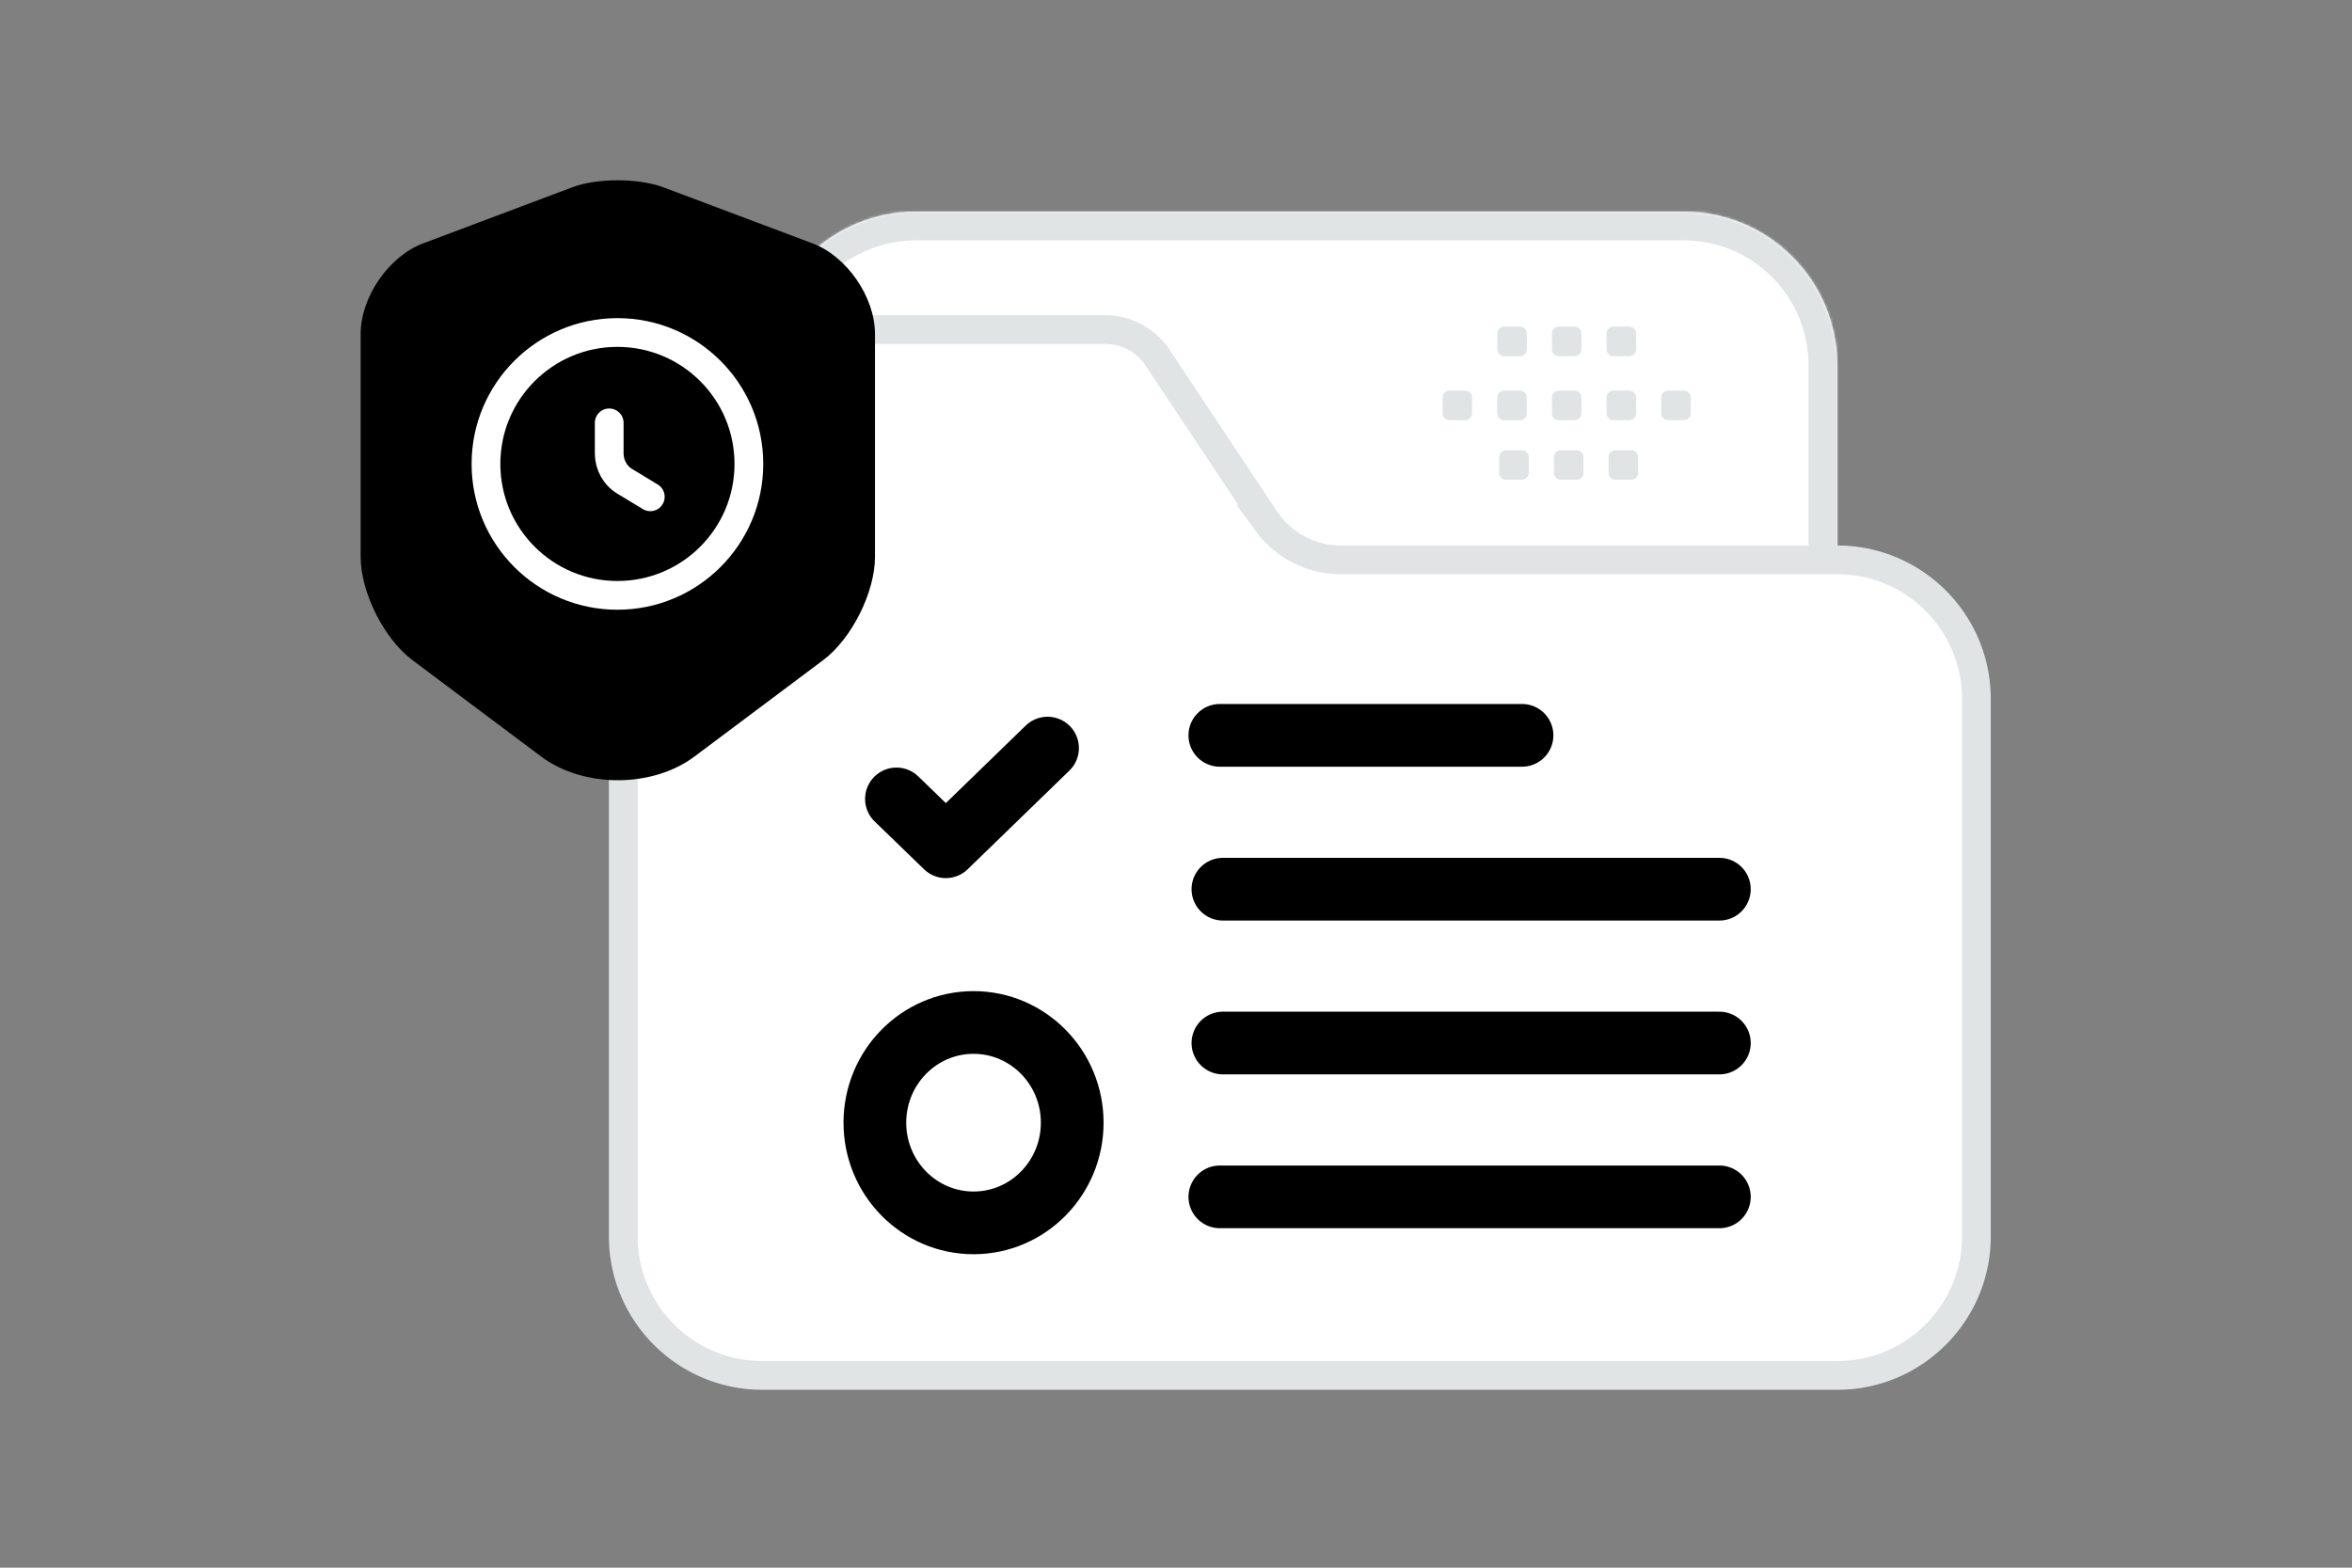 <svg width="900" height="600" viewBox="0 0 900 600" fill="none" xmlns="http://www.w3.org/2000/svg"><rect x="0" y="0" width="900" height="600" fill="#808080" stroke="none"/><path fill="transparent" d="M0 0h900v600H0z"/><mask id="a" fill="#fff"><path fill-rule="evenodd" clip-rule="evenodd" d="M291.753 198.505v-58.753c0-32.448 26.305-58.752 58.753-58.752h293.762c32.448 0 58.752 26.304 58.752 58.752v146.881"/></mask><path fill-rule="evenodd" clip-rule="evenodd" d="M291.753 198.505v-58.753c0-32.448 26.305-58.752 58.753-58.752h293.762c32.448 0 58.752 26.304 58.752 58.752v146.881" fill="#fff"/><path d="M302.753 198.505v-58.753h-22v58.753h22zm0-58.753c0-26.373 21.38-47.752 47.753-47.752V70c-38.523 0-69.753 31.229-69.753 69.752h22zM350.506 92h293.762V70H350.506v22zm293.762 0c26.373 0 47.752 21.379 47.752 47.752h22c0-38.523-31.229-69.752-69.752-69.752v22zm47.752 47.752v146.881h22V139.752h-22z" fill="#E1E4E5" mask="url(#a)"/><path d="m484.082 198.752.004.006a34.874 34.874 0 0 0 29.016 15.52h189.917c29.411 0 53.253 23.842 53.253 53.253v205.633c0 29.411-23.842 53.252-53.253 53.252H291.752c-29.41 0-53.252-23.841-53.252-53.252V179.402c0-29.41 23.842-53.252 53.252-53.252h131.165l.014-.001a23.879 23.879 0 0 1 19.936 10.649h.001l41.214 61.954z" fill="#fff" stroke="#E1E4E5" stroke-width="11"/><path d="m400.848 286.318-38.912 37.758-18.905-18.306m123.741-24.331h115.633m-114.453 58.879h189.969m0 117.758H466.772m191.149-58.879H467.952" stroke="#000" stroke-width="24" stroke-linecap="round" stroke-linejoin="round"/><path clip-rule="evenodd" d="M372.53 468.028c20.853 0 37.758-17.169 37.758-38.348s-16.905-38.348-37.758-38.348-37.758 17.169-37.758 38.348 16.905 38.348 37.758 38.348z" stroke="#000" stroke-width="24" stroke-linecap="round" stroke-linejoin="round"/><path d="m219.015 71.67-57.1 21.472C148.756 98.079 138 113.695 138 127.819v85.314c0 13.549 8.926 31.347 19.796 39.499L207 289.491c16.135 12.171 42.682 12.171 58.816 0l49.204-36.859c10.871-8.152 19.796-25.95 19.796-39.499v-85.314c0-14.124-10.756-29.74-23.915-34.677l-57.1-21.472c-9.726-3.56-25.288-3.56-34.786 0z" fill="#000"/><path d="M236.26 227.862c-27.781 0-50.301-22.521-50.301-50.301 0-27.781 22.52-50.301 50.301-50.301 27.78 0 50.301 22.52 50.301 50.301 0 27.78-22.521 50.301-50.301 50.301z" stroke="#fff" stroke-width="11" stroke-miterlimit="10" stroke-linecap="round" stroke-linejoin="round"/><path d="M233.117 161.842v11.695c0 4.402 2.264 8.551 6.162 10.815l9.557 5.785" stroke="#fff" stroke-width="11" stroke-miterlimit="10" stroke-linecap="round" stroke-linejoin="round"/><path fill-rule="evenodd" clip-rule="evenodd" d="M554.634 149.506h6.033a2.635 2.635 0 0 1 2.633 2.634v6.033a2.636 2.636 0 0 1-2.633 2.634h-6.033a2.644 2.644 0 0 1-2.634-2.634v-6.033c-.012-1.447 1.175-2.634 2.634-2.634zm20.917 0h6.033a2.644 2.644 0 0 1 2.634 2.634v6.033a2.636 2.636 0 0 1-2.634 2.634h-6.033a2.644 2.644 0 0 1-2.633-2.634v-6.033a2.644 2.644 0 0 1 2.633-2.634zm20.932 0h6.033a2.644 2.644 0 0 1 2.634 2.634v6.033a2.636 2.636 0 0 1-2.634 2.634h-6.033a2.644 2.644 0 0 1-2.633-2.634v-6.033c-.013-1.447 1.174-2.634 2.633-2.634zm20.918 0h6.033a2.644 2.644 0 0 1 2.633 2.634v6.033a2.636 2.636 0 0 1-2.633 2.634h-6.033a2.646 2.646 0 0 1-2.646-2.634v-6.033a2.662 2.662 0 0 1 2.646-2.634zm20.919 0h6.034A2.646 2.646 0 0 1 647 152.14v6.033a2.639 2.639 0 0 1-2.646 2.634h-6.034a2.644 2.644 0 0 1-2.633-2.634v-6.033a2.644 2.644 0 0 1 2.633-2.634zm-62.001 22.81h6.033a2.644 2.644 0 0 1 2.633 2.634v6.046a2.644 2.644 0 0 1-2.633 2.633h-6.033a2.636 2.636 0 0 1-2.634-2.633v-6.034a2.631 2.631 0 0 1 2.634-2.646zm20.917 0h6.033a2.644 2.644 0 0 1 2.634 2.634v6.046a2.644 2.644 0 0 1-2.634 2.633h-6.033a2.644 2.644 0 0 1-2.633-2.633v-6.034a2.63 2.63 0 0 1 2.633-2.646zm20.92 0h6.033a2.646 2.646 0 0 1 2.646 2.634v6.046a2.646 2.646 0 0 1-2.646 2.633h-6.033a2.644 2.644 0 0 1-2.634-2.633v-6.034a2.646 2.646 0 0 1 2.634-2.646zM596.483 125h6.033a2.644 2.644 0 0 1 2.634 2.634v6.033a2.635 2.635 0 0 1-2.634 2.633h-6.033a2.644 2.644 0 0 1-2.633-2.633v-6.033c-.013-1.447 1.174-2.634 2.633-2.634zm-20.911 0h6.033a2.644 2.644 0 0 1 2.634 2.634v6.033a2.635 2.635 0 0 1-2.634 2.633h-6.033a2.644 2.644 0 0 1-2.633-2.633v-6.033c-.013-1.447 1.174-2.634 2.633-2.634zm41.829 0h6.033a2.644 2.644 0 0 1 2.633 2.634v6.033a2.635 2.635 0 0 1-2.633 2.633h-6.033a2.646 2.646 0 0 1-2.646-2.633v-6.033a2.662 2.662 0 0 1 2.646-2.634z" fill="#E1E4E5"/></svg>